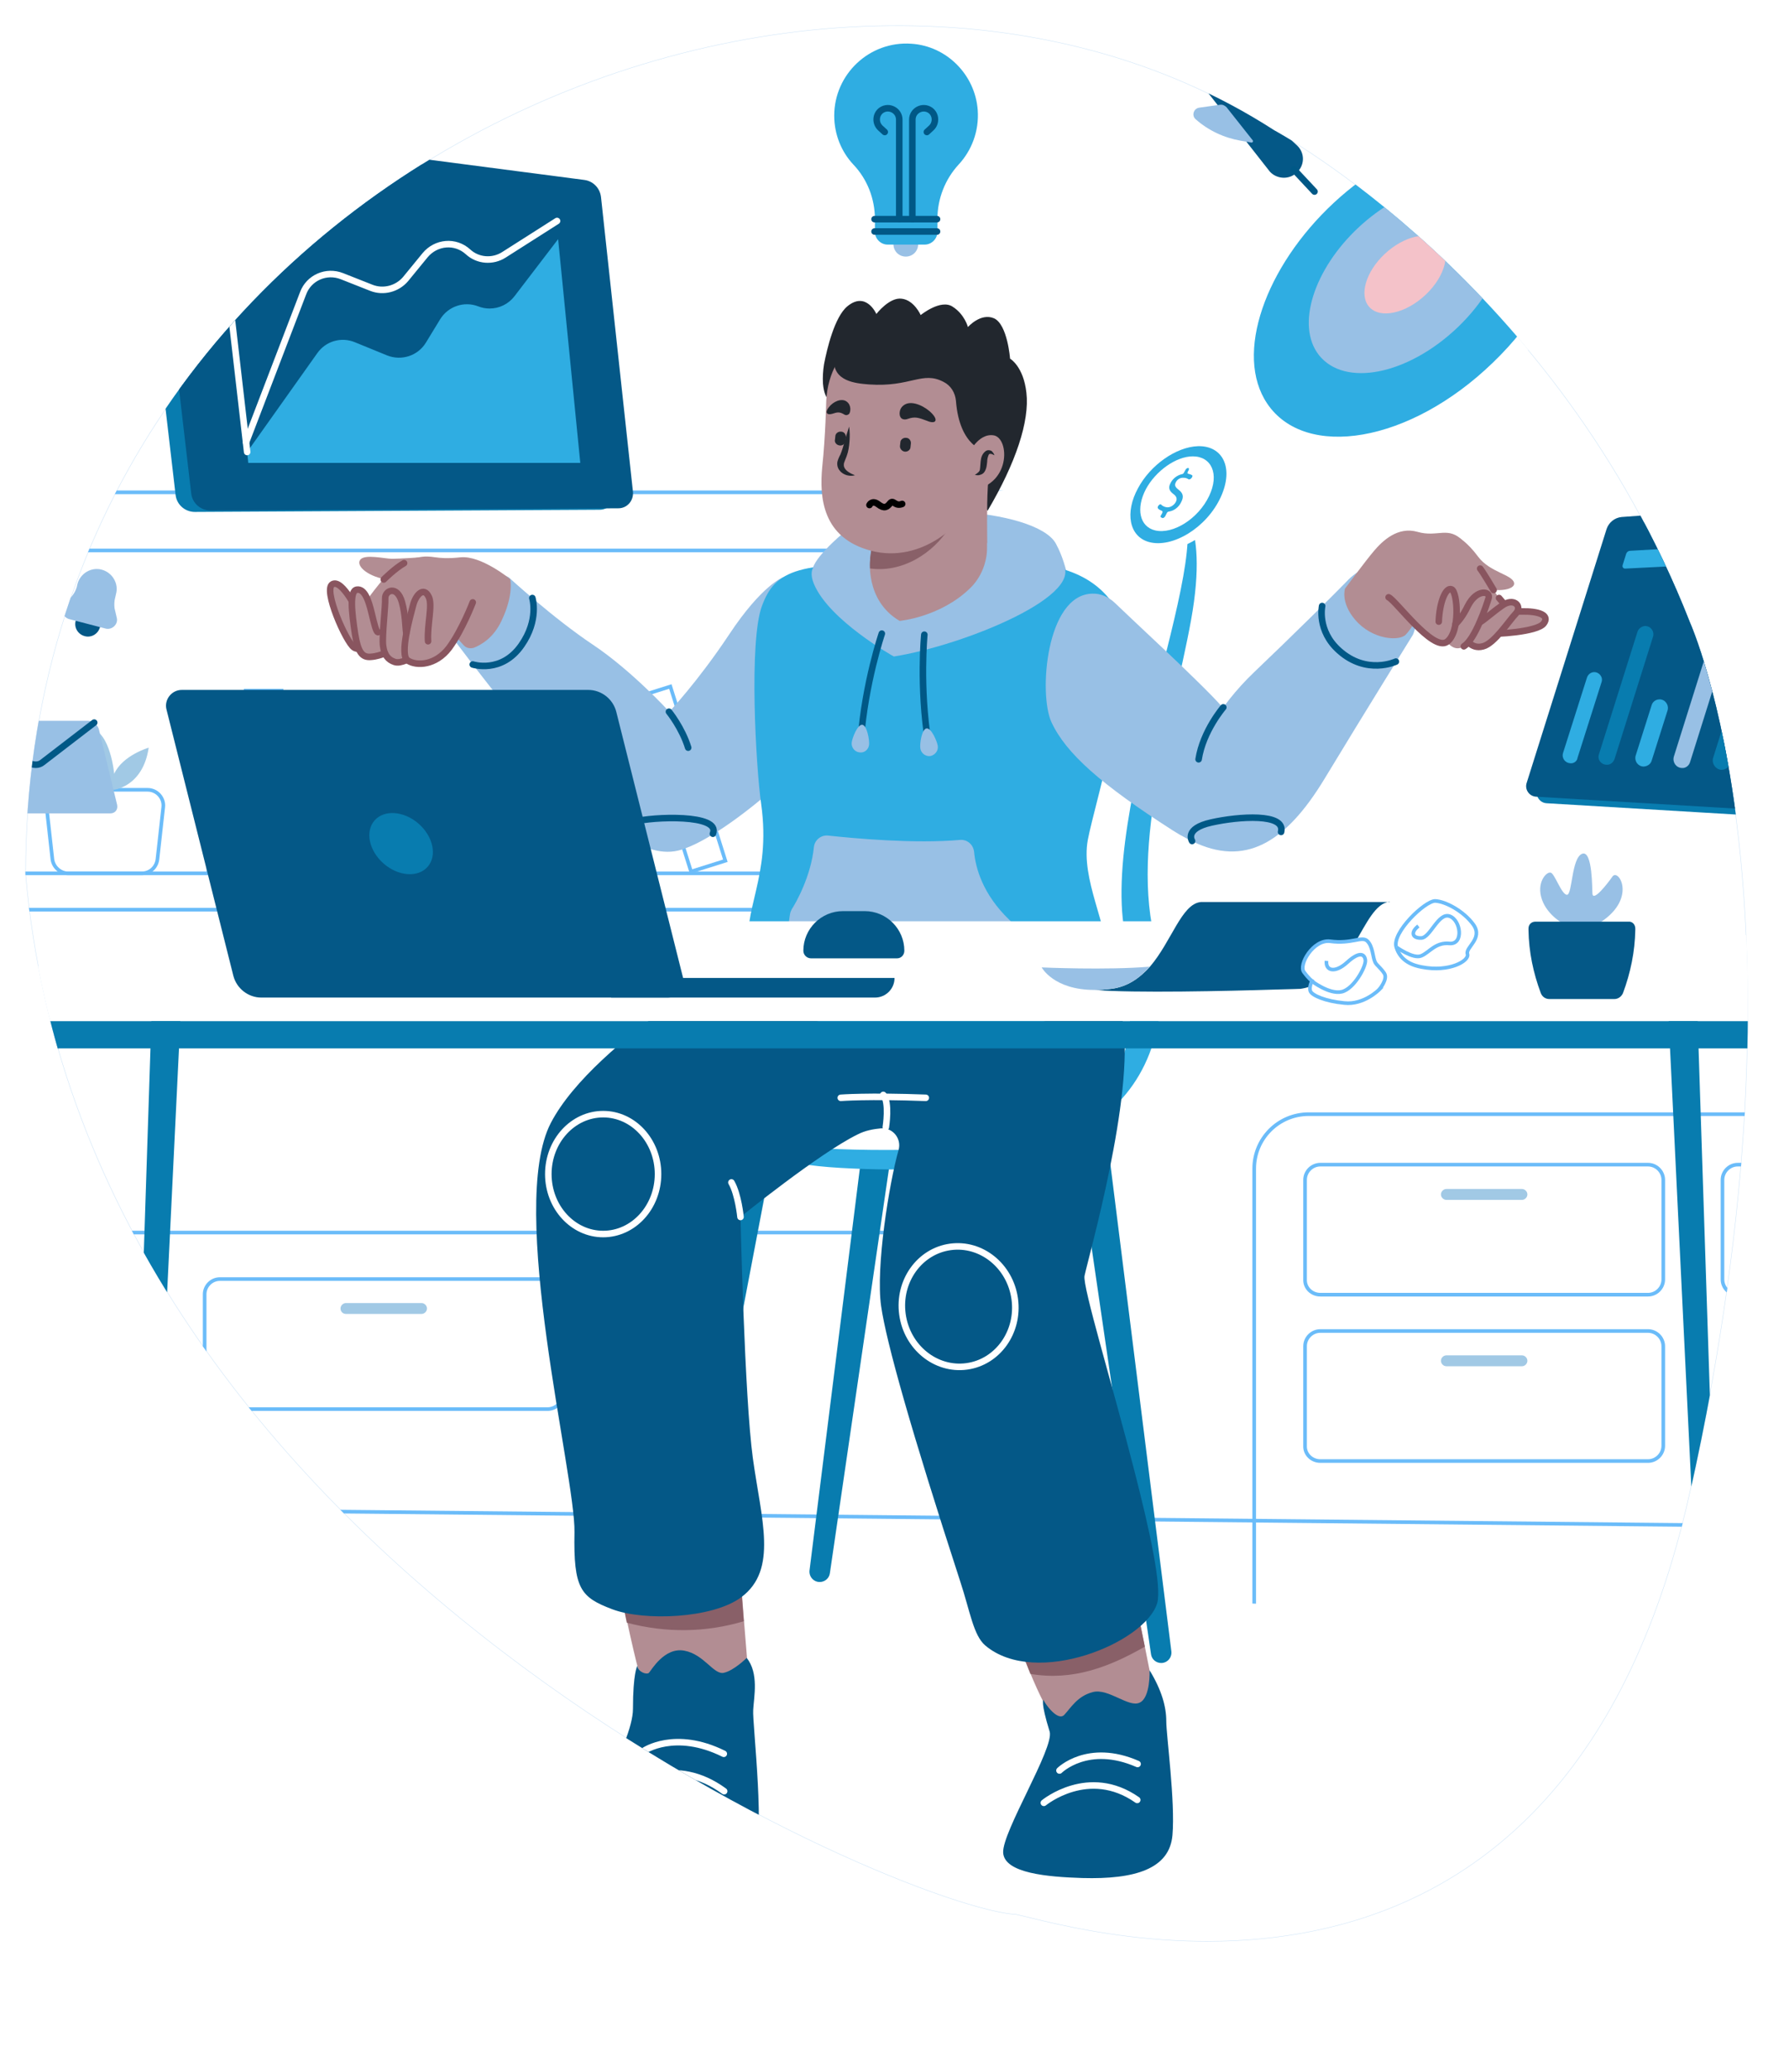 <?xml version="1.0" encoding="UTF-8"?>
<svg id="Layer_2" data-name="Layer 2" xmlns="http://www.w3.org/2000/svg" xmlns:xlink="http://www.w3.org/1999/xlink" viewBox="0 0 492.44 570.37">
  <defs>
    <style>
      .cls-1 {
        fill: #b28d93;
      }

      .cls-2, .cls-3 {
        fill: #fff;
      }

      .cls-4 {
        fill: #2fade2;
      }

      .cls-5 {
        fill: #896068;
      }

      .cls-6 {
        fill: #087caf;
      }

      .cls-7 {
        stroke: #89555f;
      }

      .cls-7, .cls-8, .cls-9, .cls-10, .cls-11, .cls-12, .cls-13, .cls-14 {
        fill: none;
      }

      .cls-7, .cls-8, .cls-10, .cls-13, .cls-14 {
        stroke-linecap: round;
        stroke-linejoin: round;
      }

      .cls-7, .cls-10, .cls-13, .cls-14 {
        stroke-width: 1.8px;
      }

      .cls-3, .cls-11 {
        stroke: #6bbcf9;
      }

      .cls-3, .cls-11, .cls-12 {
        stroke-miterlimit: 10;
      }

      .cls-8 {
        stroke-width: 1.8px;
      }

      .cls-8, .cls-10 {
        stroke: #fff;
      }

      .cls-15 {
        filter: url(#drop-shadow-1);
      }

      .cls-16 {
        fill: #a1c9e5;
      }

      .cls-17 {
        clip-path: url(#clippath-1);
      }

      .cls-18 {
        clip-path: url(#clippath);
      }

      .cls-19 {
        fill: #22272e;
      }

      .cls-12 {
        stroke: #d0e5f7;
        stroke-width: .25px;
      }

      .cls-20 {
        fill: #f4c2c9;
      }

      .cls-13 {
        stroke: #005886;
      }

      .cls-21 {
        fill: #045887;
      }

      .cls-22 {
        fill: #98c0e5;
      }

      .cls-14 {
        stroke: #000;
      }
    </style>
    <filter id="drop-shadow-1" filterUnits="userSpaceOnUse">
      <feOffset dx="7" dy="7"/>
      <feGaussianBlur result="blur" stdDeviation="12"/>
      <feFlood flood-color="#000" flood-opacity=".46"/>
      <feComposite in2="blur" operator="in"/>
      <feComposite in="SourceGraphic"/>
    </filter>
    <clipPath id="clippath">
      <path class="cls-9" d="m458.12,164.25s36,79.12,0,240-168.58,119.52-185.38,115.88c-30.25-1.5-256.5-96.38-272.75-286.5C0,40.5,220-51,343.75,28.87c0,0,77.62,41.62,114.38,135.38Z"/>
    </clipPath>
    <clipPath id="clippath-1">
      <path class="cls-9" d="m500.23,439.14l-520-14.9c-24.2-.7-44.1-19.2-46.5-43.3l-25.1-248c-2.8-28.1,19-52.6,47.2-53l578.8-8c29.2-.4,52.1,25.1,48.5,54.1l-33.7,270.9c-3.1,24.6-24.4,42.9-49.2,42.2Z"/>
    </clipPath>
  </defs>
  <g id="illustration">
    <g>
      <path class="cls-2" d="m487.03,315.78s-12.8,85.98-130.47,201.44c-117.67,115.46-206.47,8.67-218.58-3.51-24.57-17.7-162.9-220.33-73.18-388.74C169.79-37.13,404.18,5.67,464.63,139.98c0,0,42.53,77.14,22.41,175.8Z"/>
      <g class="cls-15">
        <g class="cls-18">
          <path class="cls-12" d="m458.12,164.25s36,79.12,0,240-168.58,119.52-185.38,115.88c-30.25-1.5-256.5-96.38-272.75-286.5C0,40.5,220-51,343.75,28.87c0,0,77.62,41.62,114.38,135.38Z"/>
          <g>
            <g class="cls-17">
              <path class="cls-11" d="m353.23,565.44h415.5c8.3,0,15-6.7,15-15v-235.7c0-8.3-6.7-15-15-15h-415.5c-8.3,0-15,6.7-15,15v235.6c0,8.3,6.7,15.1,15,15.1Z"/>
              <path class="cls-11" d="m-151.37,502.84h419.1c8.3,0,15-6.7,15-15V143.54c0-8.3-6.7-15-15-15H-151.37c-8.3,0-15,6.7-15,15v344.3c0,8.3,6.7,15,15,15Z"/>
              <path class="cls-11" d="m11.73,233.44h20.3c2.2,0,4-1.6,4.3-3.8l1.6-14.4c.3-2.5-1.7-4.8-4.3-4.8H10.13c-2.6,0-4.5,2.2-4.3,4.8l1.6,14.4c.3,2.1,2.2,3.8,4.3,3.8Z"/>
              <path class="cls-16" d="m24.33,210.44s8-.8,9.6-11.6c0,0-7.2,2.1-9.5,7.2,0,0-1-11.4-6.4-12.5,0,0-2.4,8.5,1.4,12.7,0,0-2.9-4.8-10.3-4.7,0,0,1.9,6.8,9.2,8.8"/>
              <path class="cls-11" d="m356.43,349.44h90.2c2.3,0,4.2-1.9,4.2-4.2v-27.4c0-2.3-1.9-4.2-4.2-4.2h-90.2c-2.3,0-4.2,1.9-4.2,4.2v27.4c-.1,2.3,1.8,4.2,4.2,4.2Z"/>
              <path class="cls-16" d="m391.13,323.34h20.8c.8,0,1.5-.7,1.5-1.5h0c0-.8-.7-1.5-1.5-1.5h-20.8c-.8,0-1.5.7-1.5,1.5h0c0,.8.7,1.5,1.5,1.5Z"/>
              <path class="cls-11" d="m356.43,395.24h90.2c2.3,0,4.2-1.9,4.2-4.2v-27.4c0-2.3-1.9-4.2-4.2-4.2h-90.2c-2.3,0-4.2,1.9-4.2,4.2v27.4c-.1,2.3,1.8,4.2,4.2,4.2Z"/>
              <path class="cls-16" d="m391.13,369.14h20.8c.8,0,1.5-.7,1.5-1.5h0c0-.8-.7-1.5-1.5-1.5h-20.8c-.8,0-1.5.7-1.5,1.5h0c0,.8.7,1.5,1.5,1.5Z"/>
              <path class="cls-11" d="m-62.27,380.94H27.93c2.3,0,4.2-1.9,4.2-4.2v-27.4c0-2.3-1.9-4.2-4.2-4.2H-62.27c-2.3,0-4.2,1.9-4.2,4.2v27.4c-.1,2.3,1.8,4.2,4.2,4.2Z"/>
              <path class="cls-11" d="m53.53,380.94h90.2c2.3,0,4.2-1.9,4.2-4.2v-27.4c0-2.3-1.9-4.2-4.2-4.2H53.53c-2.3,0-4.2,1.9-4.2,4.2v27.4c-.1,2.3,1.8,4.2,4.2,4.2Z"/>
              <path class="cls-16" d="m88.23,354.74h20.8c.8,0,1.5-.7,1.5-1.5h0c0-.8-.7-1.5-1.5-1.5h-20.8c-.8,0-1.5.7-1.5,1.5h0c0,.9.7,1.5,1.5,1.5Z"/>
              <path class="cls-11" d="m471.33,349.44h90.2c2.3,0,4.2-1.9,4.2-4.2v-27.4c0-2.3-1.9-4.2-4.2-4.2h-90.2c-2.3,0-4.2,1.9-4.2,4.2v27.4c0,2.3,1.9,4.2,4.2,4.2Z"/>
              <path class="cls-11" d="m471.33,395.24h90.2c2.3,0,4.2-1.9,4.2-4.2v-27.4c0-2.3-1.9-4.2-4.2-4.2h-90.2c-2.3,0-4.2,1.9-4.2,4.2v27.4c0,2.3,1.9,4.2,4.2,4.2Z"/>
              <path class="cls-11" d="m-193.67,233.44h455c2.5,0,4.6-2.1,4.6-4.6v-79.7c0-2.5-2.1-4.6-4.6-4.6H-193.67c-2.5,0-4.6,2.1-4.6,4.6v79.7c0,2.5,2.1,4.6,4.6,4.6Z"/>
              <path class="cls-11" d="m-193.67,332.34h455c2.5,0,4.6-2.1,4.6-4.6v-79.7c0-2.5-2.1-4.6-4.6-4.6H-193.67c-2.5,0-4.6,2.1-4.6,4.6v79.7c0,2.5,2.1,4.6,4.6,4.6Z"/>
              <rect class="cls-11" x="225.41" y="183.14" width="9.9" height="50.3"/>
              <rect class="cls-11" x="215.16" y="196.75" width="10.3" height="36.6"/>
              <rect class="cls-11" x="60.61" y="183.14" width="9.9" height="50.3"/>
              <rect class="cls-11" x="50.36" y="196.75" width="10.3" height="36.6"/>
              <rect class="cls-11" x="158.33" y="183.14" width="9.9" height="50.3"/>
              <rect class="cls-11" x="175.43" y="182.31" width="9.9" height="50.3" transform="translate(-54.1 63.94) rotate(-17.52)"/>
              <rect class="cls-11" x="148.09" y="196.75" width="10.3" height="36.6"/>
              <line class="cls-11" x1="588.23" y1="414.14" x2="-368.97" y2="404.64"/>
            </g>
            <path class="cls-6" d="m235.33,269.54l-19.5,155.8c-.2,1.7,1.1,3.2,2.8,3.2h0c1.4,0,2.6-1,2.8-2.4l22.3-152.7-8.4-3.9Z"/>
            <path class="cls-6" d="m295.93,291.84l19.5,155.8c.2,1.7-1.1,3.2-2.8,3.2h0c-1.4,0-2.6-1-2.8-2.4l-22.3-152.7,8.4-3.9Z"/>
            <path class="cls-6" d="m201.33,285.74l-26.2,154.8c-.3,1.7,1,3.2,2.7,3.3h0c1.4.1,2.6-.9,2.9-2.3l28.9-151.6-8.3-4.2Z"/>
            <path class="cls-6" d="m274.73,270.24l14.4,156.3c.2,1.7,1.8,2.9,3.4,2.5h0c1.4-.3,2.3-1.6,2.2-2.9l-10.9-154-9.1-1.9Z"/>
            <path class="cls-4" d="m316.43,131.14c-10.9-1.8-47,124.6-47,124.6h34.7s-17,20.3-17.6,22.2c-.6,1.9-6.8,27.6-6.8,27.6,41.5-13.2,32.3-49.9,32.3-49.9-8.9-27.5,3.5-62.7,8.8-91.8,5.3-29.2-4.4-32.7-4.4-32.7Z"/>
            <path class="cls-4" d="m187.83,298.84s.9,13.7,36.6,15.7,81.7-1.5,87.7-42c.1,0-117.1,14.9-124.3,26.3Z"/>
            <path class="cls-2" d="m303.33,252.94c-9.7-35.4,27.8-114.5,13.2-121.9-15-7.5-72.6-4.4-88.1,9-14.5,12.6-21.1,106-21.9,117.8-.1.4-.1.8-.1,1.2,0,7-1,18.8-6.1,22.5-9.9,7.2-26.2,18.1,5,26.1,0,0,13.5,3.1,52,1.5,52.1-2.2,46.9-34.3,46.8-53.5,0-.9-.3-1.8-.8-2.7Z"/>
            <path class="cls-1" d="m164.13,432.54s4.4,21,5.4,22.7,8.5,5.4,18.7,2.4c10.2-3.1,10.5-6.8,10.5-6.8,0,0-2-24.1-2-26.8-.1-2.7-34.3-7.5-32.6,8.5Z"/>
            <path class="cls-5" d="m197.73,439.34c-.5-6.6-1.1-13.9-1.1-15.3,0-2.7-34.3-7.5-32.6,8.5,0,0,.7,3.2,1.5,7.2,10.8,2.9,21.9,2.7,32.2-.4Z"/>
            <path class="cls-21" d="m168.43,451.64s-1.2,1.9-1.2,11.8-15,32.3-14,38.4c1,6.1,43.2,7.6,47,3.1,3.8-4.6-.2-37.7.1-41.2.2-3.6,1.6-10.1-1.8-14.3,0,0-3.5,3.5-6.3,4.1-2.8.6-5.4-5.1-10.9-6.1s-9.1,5.5-9.7,6.1c-.6.6-3-.2-3.2-1.9Z"/>
            <path class="cls-10" d="m170.23,475.04s8.5-5.9,22,.8"/>
            <path class="cls-10" d="m166.93,484.44s11.8-8.3,25.4,1.7"/>
            <path class="cls-1" d="m272.83,443.94s6.8,19,10.5,22.4c3.7,3.4,13.6,3.7,20.4,0,6.8-3.7,6.5-9.3,6.5-9.3,0,0-5.9-31.1-7.2-31.9-1.4-.9-30.2,9.7-30.2,18.8Z"/>
            <path class="cls-5" d="m272.83,443.94s1.7,4.7,3.8,9.9c11.6,2,21.7-1.9,31.5-7.5-1.8-9.1-4.3-20.7-5.1-21.2-1.4-.9-30.2,9.7-30.2,18.8Z"/>
            <path class="cls-21" d="m280.23,461.04s-.9.3,1.7,8.7c1.3,4.5-13.1,27.6-12.8,33.3.3,5.7,12.3,6.7,21.8,7,14.5.4,24-2.5,24.8-11.8.8-9.3-1.7-27.4-1.7-31.4s-1.3-8.6-4.6-14c0,0,.3,7.5-2.7,8.9-3,1.5-8.6-4-12.9-2.9-4.3,1.1-6.1,4.4-7.9,6.3-1.8,1.8-5.2-3-5.7-4.1Z"/>
            <path class="cls-10" d="m284.63,480.44s7.8-7.8,21.5-1.8"/>
            <path class="cls-10" d="m280.33,489.34s12.3-10.2,25.7-.8"/>
            <path class="cls-21" d="m202.63,253.64s-45.9,25.3-58,48.5c-12.1,23.2,6.8,97.1,6.5,112.7-.3,15.6,1.7,17.9,10.4,21.2,8.7,3.3,27.6,2.6,35.5-3.3,10.2-7.6,5.5-21.5,3.2-38.3-2.3-16.7-3.4-66.4-3.4-66.4,0,0,21.6-17.5,32.2-22.7,2.1-1.1,4.4-1.5,6.5-1.7,3.3-.2,5.7,2.9,4.8,6-2.6,9.2-6.3,32.3-4.8,42.9,1.4,9.9,8.3,34.4,21.8,75.9,2.7,8.2,3.6,14.8,6.9,17.6,13.9,11.7,44.1-.8,47.3-11.7,1.3-4.5-2-19.8-6.3-36.5-6.1-23.9-14.3-50.7-13.7-53.6,1-4.9,13.9-49.9,10.5-70.1-8.2-48.9-46.1-29.2-99.4-20.5Z"/>
            <ellipse class="cls-10" cx="159.03" cy="316.24" rx="15.1" ry="16.5"/>
            <ellipse class="cls-8" cx="256.85" cy="352.74" rx="15.6" ry="16.6" transform="translate(-45.65 38.27) rotate(-7.83)"/>
            <path class="cls-10" d="m196.83,328.04s-.6-6.2-2.5-9.5"/>
            <path class="cls-10" d="m236.83,303.34s1.1-6.9-.7-8.9"/>
            <path class="cls-10" d="m224.43,295.24s7.4-.6,23.4,0"/>
            <path class="cls-22" d="m208.53,151.94s-5.8,2.1-14.8,15.7c-8.7,13.1-16.5,21.3-16.5,21.3,0,0-10.3-11.3-21.1-18.5-10.8-7.2-23.1-18.5-23.1-18.5,0,0-8.1-4.4-13.2,1.6-5.1,5.9-2.5,14.7-2.5,14.7,0,0,12.1,16.4,29.9,37.8,11.6,14,23.4,24,33.3,20.9,13.2-4.1,39.2-27.7,43.7-37.1,4.4-9.5,1.1-41.3-15.7-37.9Z"/>
            <path class="cls-13" d="m177.13,188.94s3.6,4.4,5.3,9.9"/>
            <path class="cls-1" d="m133.43,152.44s-8-6.6-13.7-6c-7.4.8-7.3-.9-12,.1-2.2.5-6.2,2.1-10.4,7.3-4.2,5.2-5.7,7.9-5.7,7.9,0,0-4.4-9.4-7.1-7.9-2.7,1.4,3.7,15.9,5.9,17.4,2.2,1.5,8.7-1.1,11,0,2.3,1.1,8.5-.9,8.5-.9l8.5-2.1,2.2,2.4c.7.8,1.8,1,2.8.7,2-.8,5.4-2.7,7.6-7.4,3.5-7.3,2.4-11.5,2.4-11.5Z"/>
            <path class="cls-7" d="m91.63,161.74s-4.4-9.4-7.1-7.9c-2.7,1.4,3.7,15.9,5.9,17.4,2.2,1.5,8.7-1.1,11,0"/>
            <path class="cls-1" d="m123.13,158.84s-2.9,7.6-6.5,12.5c-3.7,4.9-9,5.1-11.4,3.5-2.4-1.5.8-12.6,1.5-15.3.7-2.7,2.9-5.2,4.3-2.2,1.1,2.3-.5,7.8-.2,12.2"/>
            <path class="cls-1" d="m106.53,173.94s-3.1,1.9-4.9,1.3-2.9-1.9-3.2-4.6c-.3-2.6.7-10.8.6-12.9-.1-2.1,3.2-3.8,4.6,1,1.4,4.9.7,9,1.6,10"/>
            <path class="cls-1" d="m99.73,172.54s-2.3,1.2-4.7,1.4c-2.4.2-3.5-1.4-4.3-6.3-.9-5.9-1.6-11.9.5-12.2,2.1-.3,3.2,2.9,4,6.2.8,3.3,1.3,5.4,1.8,5.5"/>
            <path class="cls-1" d="m108.73,146.44s-5.7.4-7.8.4-7.6-1.4-8.8.3c-1.2,1.7,2.2,4.8,8.3,5.6,6.1.9,12-4,8.3-6.3Z"/>
            <path class="cls-13" d="m123.13,175.94s7.9,2.6,13.4-5.3c4.9-7,3-13,3-13"/>
            <path class="cls-13" d="m164.53,222.94s-1.9-2.3,3-3.7c5-1.4,24-2.2,21.7,3.3"/>
            <path class="cls-7" d="m123.13,158.84s-2.9,7.6-6.5,12.5c-3.7,4.9-9,5.1-11.4,3.5-2.4-1.5.8-12.6,1.5-15.3.7-2.7,2.9-5.2,4.3-2.2,1.1,2.3-.5,7.8-.2,12.2"/>
            <path class="cls-7" d="m104.63,174.84c-1,.4-2.1.7-3,.4-1.8-.6-2.9-1.9-3.2-4.6-.3-2.6.7-10.8.6-12.9-.1-2.1,3.2-3.8,4.6,1,1,3.6.9,6.7,1.2,8.6"/>
            <path class="cls-7" d="m98.93,172.84c-.9.4-2.3.9-3.9,1-2.4.2-3.5-1.4-4.3-6.3-.9-5.9-1.6-11.9.5-12.2,2.1-.3,3.2,2.9,4,6.2.8,3.3,1.3,5.4,1.8,5.5"/>
            <path class="cls-7" d="m98.63,152.54s3.1-3.1,5.6-4.5"/>
            <path class="cls-19" d="m219.53,98.64c-.1-1.8,0-3.6.3-5.4.8-4.2,2.9-13,6.4-15.9,5.2-4.3,8,2.1,8,2.1,0,0,3.6-4.7,7-4.2,3.4.4,5.2,4.5,5.2,4.5,0,0,5.5-4.5,8.8-2.3,3.3,2.1,4.2,5.6,4.2,5.6,0,0,3.5-4,7.2-2.4,3.7,1.7,4.4,11.1,4.4,11.1,0,0,3.7,2.1,4.5,9.4.9,7.8-2.9,19.3-10.7,32.5,0,0-16.1-29-26.3-33.1-10.2-4.1-10.1,3.5-13.3,3.7-2.8.1-5.2-.2-5.7-5.6Z"/>
            <path class="cls-22" d="m221.53,152.74s-12.5,1.5,2.1-11.7c12.6-11.4,54.6-8.2,60,1.6,4,7.3,9.1,26.8-7.9,38.5-17,11.6-46.6-.7-54.2-28.4Z"/>
            <path class="cls-4" d="m245.53,149.04s11.7-.5,21.5-.9c9.7-.5,24.1-.2,32,10.6,9.1,12.3-4.6,54.7-6.6,65.5s5.7,23.8,5.3,32.7c-.2,5.1-6.6,18.5-35,21-32.1,2.9-60.4-3.7-63.5-22.2-2.1-12.4,6.1-21.1,3.3-41.3-1.5-10.6-3.4-44.9.2-54.6,3.6-9.7,9.6-12.9,42.8-10.8Z"/>
            <path class="cls-1" d="m233.53,139.24s-1.4,11.1-2,14c-.5,2.9,1,11.1,12.6,11,12.5-.1,20.3-10.1,20.6-14.1s-.7-23.3,1-29.7-14.3-2.7-21.2,1.3c-6.9,4-11.7,14.2-11,17.5Z"/>
            <path class="cls-5" d="m254.23,138.34c-6.5,1.5-14.5,7.1-21.4,6-.2,1.7-.5,3.5-.7,5.1,9.2,1.5,17.9-4.3,22.1-11.1Z"/>
            <path class="cls-22" d="m232.53,146.74s-1.6,11.5,8.1,17.2c0,0,11.2-1,19.4-9,3.1-3,4.7-7.2,4.7-11.5v-.9s15.7.2,20.2,4.9c8.6,9-26.7,23.3-45.9,26.3,0,0-17.8-9.9-22-20-4.2-10.2,14.1-6.6,15.5-7Z"/>
            <path class="cls-13" d="m235.73,167.44s-4.6,13.5-5.8,29.3"/>
            <path class="cls-22" d="m232.23,197.94c.1-1.3-.6-5.3-1.9-5.4-1.3-.1-2.8,3.7-2.9,5-.1,1.3.9,2.5,2.2,2.6,1.3.2,2.5-.8,2.6-2.2Z"/>
            <path class="cls-13" d="m247.43,167.74s-1.4,14.2,1.1,29.8"/>
            <path class="cls-22" d="m251.13,198.34c-.2-1.3-1.8-5-3.1-4.8s-1.9,4.2-1.7,5.5c.2,1.3,1.4,2.3,2.8,2.1,1.3-.3,2.2-1.5,2-2.8Z"/>
            <path class="cls-22" d="m210.93,243.34c1.3-2,5.3-9.2,6.1-17.1.2-2,2-3.4,3.9-3.2,7.4.8,23.9,2.3,36.3,1.2,2-.2,3.7,1.3,3.9,3.3.4,4.3,2.3,11.6,9.7,18.7.6.5,1,1.2,1.1,2,.5,2.7,1.6,9.3,1.3,14.9-.4,6.9-46.8,11.6-62.8-2.6-.8-.7-1.2-1.8-1.2-2.8.1-2.7.5-8.3,1.2-12.9.1-.7.3-1.1.5-1.5Z"/>
            <path class="cls-1" d="m220.43,103.34s-.2,9.8-1.1,18.2c-.8,8.4,0,19.6,13.5,23.1,13.5,3.5,26.6-6.7,31.5-20.1,4.9-13.4,5.1-31.5-12.1-38.6-17.2-7.1-31,1.8-31.8,17.4Z"/>
            <path class="cls-19" d="m270.73,111.94c-1.3,6.3-2.2,9.7-2.2,9.7l-4.2-4.4s-7.2-1-8.2-13.9c-.2-2.2-1.4-4.2-3.4-5.2-5.9-3.1-9,1.5-20.5.7-3.9-.3-9.9-.9-9.7-6.9.5-15.6,24.6-14.4,36-7.3,11.4,7,13.5,21.1,12.2,27.3Z"/>
            <path class="cls-1" d="m259.53,118.14s2.6-5.9,6.9-5.3c4.6.6,5,14.4-6.9,15.2"/>
            <path class="cls-19" d="m226.73,110.44c.2,1.4.2,2.8.1,4.1-.1,1.4-.3,2.8-.8,4.1-.1.3-.3.7-.4,1s-.2.5-.3.8c-.1.5-.1.9.1,1.3.4.9,1.6,1.6,2.9,2.1-.7.2-1.4.2-2.2,0-.7-.2-1.5-.6-2-1.3-.3-.3-.5-.8-.6-1.2-.1-.5-.1-.9,0-1.3.1-.4.3-.9.4-1.1.1-.3.3-.6.4-.8,1-2.5,1.5-5.1,2.4-7.7Z"/>
            <path class="cls-14" d="m232.33,132.04s.7-1.5,2.4-.2c1.7,1.3,2.4.8,3.3-.3.9-1.1,1.3,1,3.3.2"/>
            <path class="cls-19" d="m240.93,107.94c-.5-.6-.6-2.8,1.4-3.7,2-.9,5.3.6,7.2,2.6s.9,3-1.4,2c-2.4-.9-3.3-1.2-5.3-.5-.8.3-1.6.1-1.9-.4Z"/>
            <path class="cls-19" d="m226.73,106.94c.4-.5.7-2.4-.7-3.4-1.4-1-3.7,0-4.9,1.6-1.1,1.4-.6,2.2.9,1.8,1.5-.5,2.1-.6,3.4.2.5.3,1,.1,1.3-.2Z"/>
            <path class="cls-19" d="m266.73,118.34c-.4-.2-.8-.4-1.1-.4s-.4.1-.5.3c-.2.5-.4,1.1-.4,1.9-.1.7-.1,1.7-.7,2.7-.3.5-.8.8-1.3.9-.2.1-.5.1-.7.1s-.5-.1-.7-.1c.8-.5,1.4-1,1.4-1.5.1-.5.1-1.3.2-2.2.1-.9.3-1.9,1.2-2.7.2-.2.6-.4.9-.4.4,0,.7.1.9.2.4.4.7.8.8,1.2Z"/>
            <path class="cls-19" d="m224.13,115.64h0c.8.1,1.6-.5,1.6-1.3l.1-.9c.1-.8-.5-1.6-1.3-1.6h0c-.8-.1-1.6.5-1.6,1.3l-.1.9c-.2.7.4,1.5,1.3,1.6Z"/>
            <path class="cls-19" d="m242.03,117.34h0c.8.1,1.6-.5,1.6-1.3l.1-.9c.1-.8-.5-1.6-1.3-1.6h0c-.8-.1-1.6.5-1.6,1.3l-.1.9c-.1.7.5,1.5,1.3,1.6Z"/>
            <path class="cls-22" d="m293.63,156.44c2.3-.1,4.5.9,6.2,2.5,2,1.9,6.2,5.9,14.4,13.6,13.2,12.5,15,14.9,15,14.9,0,0,11.6,9.1,12.8,20.4,1.2,11.3-6.4,26.5-26.2,13.8-19.8-12.7-29.4-21.2-33.4-29.8-3.6-7.7-1.5-35.1,11.2-35.4Z"/>
            <path class="cls-22" d="m323.33,198.34s4.5-10.4,14.9-20.3c10.4-9.9,22.7-22.1,25-24.5,2.3-2.5,7.9-7.9,15.5-2,7.7,5.9,3.2,16.2,3.2,16.2,0,0-13.3,21.4-24.3,39.6-11,18.2-22.2,24.2-36.4,17.3-14.3-7,2.1-26.3,2.1-26.3Z"/>
            <path class="cls-1" d="m363.23,155.04s5.7-7.7,8-10.4c2.3-2.7,6.5-6.8,12-5.2,5.6,1.6,8.4-1.8,12.6,2.6s7.1,12.5,9.8,15.5,2,3.8,6.3,3.7c4.3-.1,7.8.9,6,3.3-1.8,2.4-13.5,3-15.1,2.8s-9.1.8-11-.1c-1.9-.9-1.6-.1-3.2-1-1.6-.9-5.7-2.9-5.7-2.9,0,0-1.3,2.6-3,4.4s-9.1,1.5-13.9-4.1c-4.1-4.8-2.8-8.6-2.8-8.6Z"/>
            <path class="cls-7" d="m405.63,157.64c2.7,3,2,3.8,6.3,3.7,4.3-.1,7.8.9,6,3.3-1.8,2.4-13.5,3-15.1,2.8"/>
            <path class="cls-1" d="m389.03,164.14c.2-5.3,1.9-9.5,3.5-8.9,1.7.6,2.5,11.9-1.3,14.5-3.9,2.6-14-11.4-16-12.3"/>
            <path class="cls-1" d="m390.73,168.84s2.1,4.1,5.2,2.1c3.1-1.9,6.2-11.2,6.8-13.2.7-2-3.2-2.8-5.7,2.1-2.4,4.9-4.3,5.6-4.3,5.6"/>
            <path class="cls-1" d="m396.73,169.24s1.4,2.6,4.5,1.8c3.1-.8,7.1-7,9-9s-.5-4.6-3.8-2.2c-3.3,2.4-5.7,4.7-7.3,5.2"/>
            <path class="cls-1" d="m394.43,140.94s2.4,1.2,5.5,5.4c3.2,4.2,9.1,4.8,9.8,7s-5.6,3.1-10.6.7c-4.9-2.5-6.9-12.6-4.7-13.1Z"/>
            <path class="cls-13" d="m356.93,159.84s-1.5,6.8,4.7,12.3c7.6,6.8,15.6,3,15.6,3"/>
            <path class="cls-13" d="m321.13,224.54s-2.3-3.4,5.3-5.1c7.6-1.7,20.5-2.6,19.2,2.6"/>
            <path class="cls-7" d="m389.03,164.14c.2-5.3,1.9-9.5,3.5-8.9,1.7.6,2.5,11.9-1.3,14.5-3.9,2.6-14-11.4-16-12.3"/>
            <path class="cls-7" d="m395.93,170.94c3.1-1.9,6.2-11.2,6.8-13.2.7-2-3.2-2.8-5.7,2.1-1.4,2.9-2.7,4.3-3.4,5"/>
            <path class="cls-7" d="m397.53,170.14c.7.6,1.9,1.3,3.7.8,3.1-.8,7.1-7,9-9s-.5-4.6-3.8-2.2c-2.6,1.8-4.6,3.7-6.1,4.6"/>
            <path class="cls-7" d="m404.13,155.44s-2.7-4.6-3.7-5.9"/>
            <path class="cls-13" d="m329.73,187.74s-5.6,6.5-6.8,14.3"/>
            <path class="cls-22" d="m23.33,216.94H-11.27c-1.3,0-2.7-1.1-3-2.4l-5-20.7c-.3-1.3.5-2.4,1.9-2.4H17.23c1.3,0,2.7,1.1,3,2.4l5,20.7c.3,1.3-.5,2.4-1.9,2.4Z"/>
            <path class="cls-13" d="m-18.77,191.94L.83,202.94c1.3.8,2.8.8,3.8,0l14.3-11"/>
            <path class="cls-6" d="m497.53,218.84l-78.8-4.7c-1.9-.1-3.2-2-2.6-3.8l22-69.9c.6-1.8,2.2-3.1,4.1-3.3l82.2-6c2.1-.2,3.6,1.8,3,3.8l-25.2,80.6c-.6,2.1-2.6,3.5-4.7,3.3Z"/>
            <path class="cls-21" d="m494.63,217.04l-78.8-4.7c-1.9-.1-3.2-2-2.6-3.8l22-69.9c.6-1.8,2.2-3.1,4.1-3.3l82.2-6c2.1-.2,3.6,1.8,3,3.8l-25.2,80.6c-.6,2.1-2.6,3.5-4.7,3.3Z"/>
            <path class="cls-4" d="m454.23,148.84l-13.9.7c-.5,0-.8-.4-.7-.9l1-3.2c.2-.5.6-.8,1.1-.8l14-.8c.5,0,.8.4.7.9l-1.1,3.3c-.2.4-.6.7-1.1.8Z"/>
            <path class="cls-4" d="m425.23,203.14h0c-1.4-.1-2.4-1.4-2-2.8l6.6-20.8c.3-.9,1.1-1.5,2-1.5h0c1.4,0,2.5,1.4,2,2.8l-6.6,20.8c-.1.9-1,1.6-2,1.5Z"/>
            <path class="cls-6" d="m435.13,203.54h0c-1.5-.1-2.5-1.5-2-2.9l10.6-33.7c.3-.9,1.1-1.5,2.1-1.6h0c1.5,0,2.6,1.4,2.2,2.9l-10.6,33.7c-.4,1.1-1.3,1.7-2.3,1.6Z"/>
            <path class="cls-4" d="m445.33,204.04h0c-1.5-.1-2.5-1.5-2.1-3l4.4-13.9c.3-1,1.2-1.6,2.2-1.6h0c1.5,0,2.6,1.5,2.2,3l-4.4,13.9c-.3,1-1.3,1.6-2.3,1.6Z"/>
            <path class="cls-22" d="m455.93,204.44h0c-1.6-.1-2.6-1.6-2.2-3.1l12.5-39.8c.3-1,1.2-1.6,2.2-1.7h0c1.6,0,2.8,1.5,2.3,3.1l-12.5,39.8c-.3,1.1-1.3,1.8-2.3,1.7Z"/>
            <path class="cls-6" d="m466.83,204.94h0c-1.6-.1-2.7-1.7-2.3-3.2l8.2-26.2c.3-1,1.3-1.7,2.3-1.7h0c1.7,0,2.9,1.6,2.4,3.2l-8.2,26.2c-.3,1-1.3,1.7-2.4,1.7Z"/>
            <path class="cls-20" d="m478.23,205.44h0c-1.7-.1-2.8-1.7-2.3-3.3l1.7-5.6c.3-1.1,1.4-1.8,2.5-1.8h0c1.7,0,2.9,1.7,2.4,3.3l-1.7,5.6c-.4,1.1-1.5,1.8-2.6,1.8Z"/>
            <path class="cls-4" d="m489.93,205.94h0c-1.7-.1-2.9-1.8-2.4-3.4l8.5-27c.3-1.1,1.4-1.9,2.5-1.9h0c1.8,0,3.1,1.7,2.6,3.4l-8.5,27c-.4,1.2-1.5,1.9-2.7,1.9Z"/>
            <path class="cls-10" d="m200.33,67.24s-7.2.3-9-6.3c-1.8-6.6,5-9.6,5-3.4s-9.7,8.9-13.7,3.7c-4.1-5.2.7-9.2,2-6.2,1.4,3-1.8,9.3-7.5,7.4"/>
            <path class="cls-10" d="m286.33,77.54s12.3-.7,11.5-9.6c-.8-8.9-8.8,7.6,1.9,7.4,10.6-.2,10.1-10.3,6.9-11-3.2-.7-2.4,7.1,3.5,6.6s6.8-4.1,6.8-4.1"/>
            <path class="cls-22" d="m245.73,60.24c0-1.9-1.5-3.4-3.4-3.4s-3.4,1.5-3.4,3.4,1.5,3.4,3.4,3.4c1.9,0,3.4-1.5,3.4-3.4Z"/>
            <path class="cls-4" d="m262.13,23.34c.4,5.8-1.7,11.1-5.2,14.9-3.8,4.1-5.9,9.5-5.9,15.1v3.5c0,1.9-1.6,3.5-3.5,3.5h-10.2c-1.9,0-3.5-1.6-3.5-3.5v-3.5c0-5.6-2.1-11-5.9-15-3.3-3.5-5.3-8.3-5.3-13.5,0-11.4,9.7-20.6,21.2-19.8,9.7.6,17.6,8.5,18.3,18.3Z"/>
            <line class="cls-13" x1="233.73" y1="53.34" x2="250.93" y2="53.34"/>
            <line class="cls-13" x1="233.73" y1="56.74" x2="250.93" y2="56.74"/>
            <path class="cls-13" d="m240.53,53.34v-27.4c0-2.5-2.8-4-4.9-2.6h0c-1.6,1.1-1.8,3.5-.3,4.9l1.2,1.1"/>
            <path class="cls-13" d="m244.13,53.34v-27.4c0-2.5,2.8-4,4.9-2.6h0c1.6,1.1,1.8,3.5.3,4.9l-1.2,1.1"/>
            <path class="cls-6" d="m162.13,128.84l-8.8-80.6c-.3-2.4-2.2-4.4-4.6-4.7l-114.1-14.9c-2.6-.3-4.8,1.9-4.5,4.5l11.2,96.1c.3,2.7,2.6,4.7,5.3,4.7l111.4-.6c2.5,0,4.4-2.1,4.1-4.5Z"/>
            <path class="cls-21" d="m167.23,128.44l-8.8-81.2c-.3-2.5-2.2-4.4-4.6-4.7l-114.9-15c-2.6-.3-4.9,1.9-4.6,4.5l11.3,96.8c.3,2.7,2.6,4.7,5.3,4.7l112.3-.6c2.4,0,4.2-2.1,4-4.5Z"/>
            <path class="cls-4" d="m152.73,120.44H61.33l-.3-3,19.3-27.2c2.3-3.3,6.6-4.6,10.4-3l8.8,3.6c4,1.6,8.5.1,10.7-3.5l3.9-6.4c2.2-3.6,6.6-5.1,10.5-3.6,1,.4,2.1.6,3.1.6,2.7,0,5.2-1.2,6.9-3.4l12-15.7,6.1,61.6Z"/>
            <line class="cls-10" x1="61.03" y1="117.44" x2="54.13" y2="57.64"/>
            <path class="cls-10" d="m60.73,114.74l15.7-41c1.6-4.3,6.4-6.4,10.7-4.7l8.1,3.2c3.3,1.3,7.1.3,9.4-2.4l5.4-6.6c3-3.6,8.3-4.1,11.8-.9h0c2.7,2.5,6.8,2.8,9.9.8l14.6-9.3"/>
            <path class="cls-22" d="m53.43,49.74l-.6-4.8c-.1-.7.5-1.4,1.3-1.3l21.7,2.3c.7.1,1.2.6,1.3,1.2l.7,4.4c.1.6-.4,1.1-1,1l-22.1-1.6c-.7.1-1.2-.5-1.3-1.2Z"/>
            <path class="cls-2" d="m407.33,96.14c-23.1,22.4-51.8,26.8-62.2,11.4-9.2-13.6-.5-37.8,18.3-55.3,18.5-17.2,42.9-24.3,56.1-15.2,14.9,10.2,10.5,37.1-12.2,59.1Z"/>
            <path class="cls-4" d="m404.03,92.74c-23.1,22.4-51.8,26.8-62.2,11.4-9.2-13.6-.5-37.8,18.3-55.3,18.5-17.2,42.9-24.3,56.1-15.2,15,10.3,10.5,37.2-12.2,59.1Z"/>
            <path class="cls-22" d="m394.33,83.04c-13.9,13.3-31.3,16.6-38.3,7.7-6.4-8.2-1.3-23.7,10.9-35.1,12.1-11.3,27.8-15.6,35.9-9.2,8.7,6.8,5.2,23.4-8.5,36.6Z"/>
            <path class="cls-20" d="m385.43,74.14c-5.5,5.2-12.5,6.7-15.5,3.4-2.9-3.2-1-9.7,4.2-14.6,5.2-4.9,11.9-6.5,15.1-3.6,3.3,2.9,1.7,9.6-3.8,14.8Z"/>
            <path class="cls-21" d="m349.93,40.54h0c-2.1,2-5.5,1.8-7.4-.3l-17.8-22.7c-.9-1.2-.8-2.9.3-3.9h0c1.1-1,2.8-1,3.9,0l21.2,19.5c2.1,2.1,2,5.4-.2,7.4Z"/>
            <path class="cls-22" d="m328.83,21.84l-5.7.8c-1.6.2-2.2,2.2-1,3.2h0c3.5,3.1,7.8,5.1,12.4,5.9l2.9.5c.3.1.6-.3.4-.6l-7.2-9.1c-.5-.5-1.1-.8-1.8-.7Z"/>
            <path class="cls-22" d="m333.03,18.04l1.3-5.6c.3-1.5,2.3-2,3.3-.7h0c2.8,3.7,4.5,8.1,4.9,12.8l.2,2.9c0,.3-.4.5-.6.3l-8.5-7.8c-.6-.6-.8-1.3-.6-1.9Z"/>
            <line class="cls-13" x1="349.13" y1="39.64" x2="354.83" y2="45.74"/>
            <path class="cls-22" d="m469.23,92.24v-14.6c0-.7-.6-1.3-1.3-1.3h-6.6c-.7,0-1.3.6-1.3,1.3v14.6h-3.8c-1,0-1.6,1.1-1.1,1.9l8.3,13.1c.5.8,1.6.8,2.1,0l8.3-13.1c.5-.8-.1-1.9-1.1-1.9h-3.5Z"/>
            <path class="cls-21" d="m498.23,108.04v-14.6c0-.7-.6-1.3-1.3-1.3h-6.6c-.7,0-1.3.6-1.3,1.3v14.6h-3.8c-1,0-1.6,1.1-1.1,1.9l8.3,13.1c.5.8,1.6.8,2.1,0l8.3-13.1c.5-.8-.1-1.9-1.1-1.9h-3.5Z"/>
            <path class="cls-21" d="m20.53,165.64c.5-1.8-.6-3.7-2.5-4.2-1.8-.5-3.7.6-4.2,2.5-.5,1.8.6,3.7,2.5,4.2,1.8.5,3.7-.6,4.2-2.5Z"/>
            <path class="cls-22" d="m24.73,157.44l.2-.9c.8-2.9-1-5.9-3.9-6.7h0c-2.9-.8-5.9,1-6.7,3.9l-.2.9c-.3,1-.8,1.9-1.5,2.7-.6.6-1.2,1.3-1.8,1.9-1.3,1.4-.6,3.7,1.2,4.2l5,1.3,5,1.3c1.8.5,3.6-1.2,3.1-3-.2-.9-.4-1.8-.6-2.6-.1-.9-.1-2,.2-3Z"/>
            <path class="cls-4" d="m-72.17,120.94s37.4-8.5,36.8-28.3l57.2,4.5s-.7,24.3-38,36.7c-.1,0-39.8-5.3-56-12.9Z"/>
            <path class="cls-13" d="m-30.07,106.44s25.8,3.6,30.4,4.2"/>
            <path class="cls-2" d="m331.03,131.54c-3.9,8.5-13.3,14.1-19.7,12.4-5.6-1.5-6.7-8.2-3.1-14.8,3.4-6.4,10.5-11.4,16.5-11.6,6.7-.1,10,6,6.3,14Z"/>
            <path class="cls-4" d="m329.03,129.84c-3.9,8.5-13.3,14.1-19.7,12.4-5.6-1.5-6.7-8.2-3.1-14.8,3.4-6.4,10.5-11.4,16.5-11.6,6.8-.2,10,5.9,6.3,14Z"/>
            <path class="cls-2" d="m325.83,129.54c-3,6.3-9.9,10.6-14.8,9.5-4.4-1-5.4-6.1-2.6-11.4,2.7-5,8.3-9,12.9-9,5.1,0,7.4,4.8,4.5,10.9Z"/>
            <path class="cls-4" d="m312.53,134.94l.4-.7c.1-.3.1-.5-.1-.6-.5-.2-.9-.4-1.1-.7-.1-.1-.1-.4.1-.7l.1-.1c.2-.3.6-.4.7-.2.3.3.8.6,1.4.7,1,.2,2.1-.5,2.6-1.4s.2-1.6-.6-2.2c-1.1-.8-1.6-1.7-.8-3.1.6-1.2,1.8-2.1,3.1-2.4.2,0,.5-.2.6-.5l.4-.7c.1-.3.5-.5.7-.5h0c.2,0,.3.2.2.5l-.3.6c-.1.3-.1.5.2.5.4.1.7.2,1,.4.2.1.1.4-.1.7l-.1.1c-.2.3-.6.4-.8.3-.3-.2-.7-.4-1.3-.4-1.1-.1-1.9.6-2.2,1.3-.4.8-.1,1.3.8,2,1.2.9,1.5,1.9.7,3.4-.6,1.3-1.9,2.4-3.4,2.6-.2,0-.5.2-.6.5l-.4.8c-.2.3-.5.5-.7.5h0c-.6-.2-.7-.4-.5-.7Z"/>
            <polygon class="cls-22" points="9.23 277.94 -.57 277.94 -1.07 295.74 8.33 295.74 9.23 277.94"/>
            <path class="cls-6" d="m-1.07,295.74l-5.9,179.2c-.1,1.9,1.4,3.4,3.3,3.4,1.8,0,3.2-1.4,3.3-3.1l8.7-179.5H-1.07Z"/>
            <polygon class="cls-22" points="495.53 277.94 485.83 277.94 486.63 295.74 496.13 295.74 495.53 277.94"/>
            <path class="cls-6" d="m486.63,295.74l8.7,179.5c.1,1.8,1.5,3.1,3.3,3.1,1.9,0,3.4-1.5,3.3-3.4l-5.9-179.2h-9.4Z"/>
            <path class="cls-6" d="m35.33,253.64l-5.5,168.5c-.1,1.6,1.2,2.9,2.8,2.9h0c1.5,0,2.8-1.2,2.8-2.7l8.2-168.7h-8.3Z"/>
            <path class="cls-6" d="m459.63,253.64l5.5,168.5c.1,1.6-1.2,2.9-2.8,2.9h0c-1.5,0-2.8-1.2-2.8-2.7l-8.2-168.7h8.3Z"/>
            <polygon class="cls-2" points="523.23 274.14 -28.27 274.14 29.53 246.64 465.53 246.64 523.23 274.14"/>
            <rect class="cls-6" x="-28.27" y="274.14" width="551.5" height="7.5"/>
            <path class="cls-22" d="m423.73,247.54s-4.7-2.3-6.3-6.9c-1.6-4.6,1.2-7.7,2.4-7.4,1.1.2,3,6.1,4.5,6.1s1.2-10.2,4.2-11.3c2.9-1,2.7,10.1,2.8,11,.2,2.3,4.1-2.7,5.5-4.7,1.7-2.5,7.2,6.5-4.3,13.2,0,0-4.4.9-8.8,0Z"/>
            <path class="cls-21" d="m443.13,248.64v.4c-.1,5.9-1.3,11.8-3.4,17.4h0c-.4.9-1.3,1.6-2.3,1.6h-18c-1,0-1.9-.6-2.3-1.6h0c-2.1-5.6-3.3-11.4-3.4-17.4v-.4c0-1.1.8-1.9,1.9-1.9h25.6c1.1-.1,1.9.8,1.9,1.9Z"/>
            <path class="cls-21" d="m375.53,241.24c-7.8.8-9.8,21.9-24.6,24,0,0-2.7.1-7.1.2-12.7.4-38.9,1-49.5.1,1.4,0,2.9-.1,4.6-.3,4.6-.6,7.9-3.1,10.6-6.1,6-7,8.7-17.3,14-17.8h52v-.1Z"/>
            <path class="cls-22" d="m309.43,259.14c-2.7,3.1-6,5.5-10.6,6.1-1.6.2-3.2.3-4.6.3-11.2,0-14.5-6.2-14.5-6.2,0,0,17.9.8,29.7-.2Z"/>
            <path class="cls-21" d="m233.83,267.64h-72.6v-5.4h78c0,3-2.4,5.4-5.4,5.4Z"/>
            <path class="cls-21" d="m176.83,267.64h-111.9c-3.6,0-6.8-2.5-7.7-6l-18.4-73.3c-.7-2.7,1.4-5.4,4.2-5.4h111.9c3.6,0,6.8,2.5,7.7,6l18.4,73.3c.7,2.7-1.3,5.4-4.2,5.4Z"/>
            <ellipse class="cls-6" cx="103.41" cy="225.26" rx="7.3" ry="9.7" transform="translate(-134.38 155.31) rotate(-48.95)"/>
            <path class="cls-21" d="m239.93,256.84h-23.7c-1.1,0-2.1-.9-2.1-2.1h0c0-6,4.9-10.9,10.9-10.9h6c6,0,10.9,4.9,10.9,10.9h0c0,1.2-.9,2.1-2,2.1Z"/>
            <path class="cls-11" d="m384.33,259.24c-2.2-.4-5.8-1.5-7-5.5-1.2-4,7.9-12.7,10.7-12.7,2.8.1,7.9,2.8,10.6,6.6,2.6,3.8-2.3,6.2-1.7,8,.6,1.9-5,5.1-12.6,3.6Z"/>
            <path class="cls-3" d="m377.33,253.74s4.7,3.4,6.9,2.4c2.2-.9,3.9-3.8,7.8-3.4,3.9.3,3.1-6.4,0-7.5s-5.3,5.9-7.8,6c-2.4.1-3.1-1.5-.8-3.3"/>
            <path class="cls-3" d="m372.63,265.44s2.5-2.9,1.4-4.5c-1.1-1.6-2-2.1-2.5-3-.7-1.4-.6-4.4-2.2-5.9-1.5-1.4-4.2.9-10.2.1-4.6-.6-8.8,6.5-7.2,8.5,1.5,2,2.2,2.4,2.2,2.4,0,0-.9,1.8-.4,2.9s4,2.7,9.3,3.2c5.4.6,9.6-3.7,9.6-3.7Z"/>
            <path class="cls-11" d="m354.13,263.14s4.8,3.7,8.2,2.9c3.4-.8,6.7-7,6.5-8.7-.2-1.7-1.6-2.5-5,.6s-6,2.3-5.7-.4"/>
          </g>
        </g>
      </g>
    </g>
  </g>
</svg>